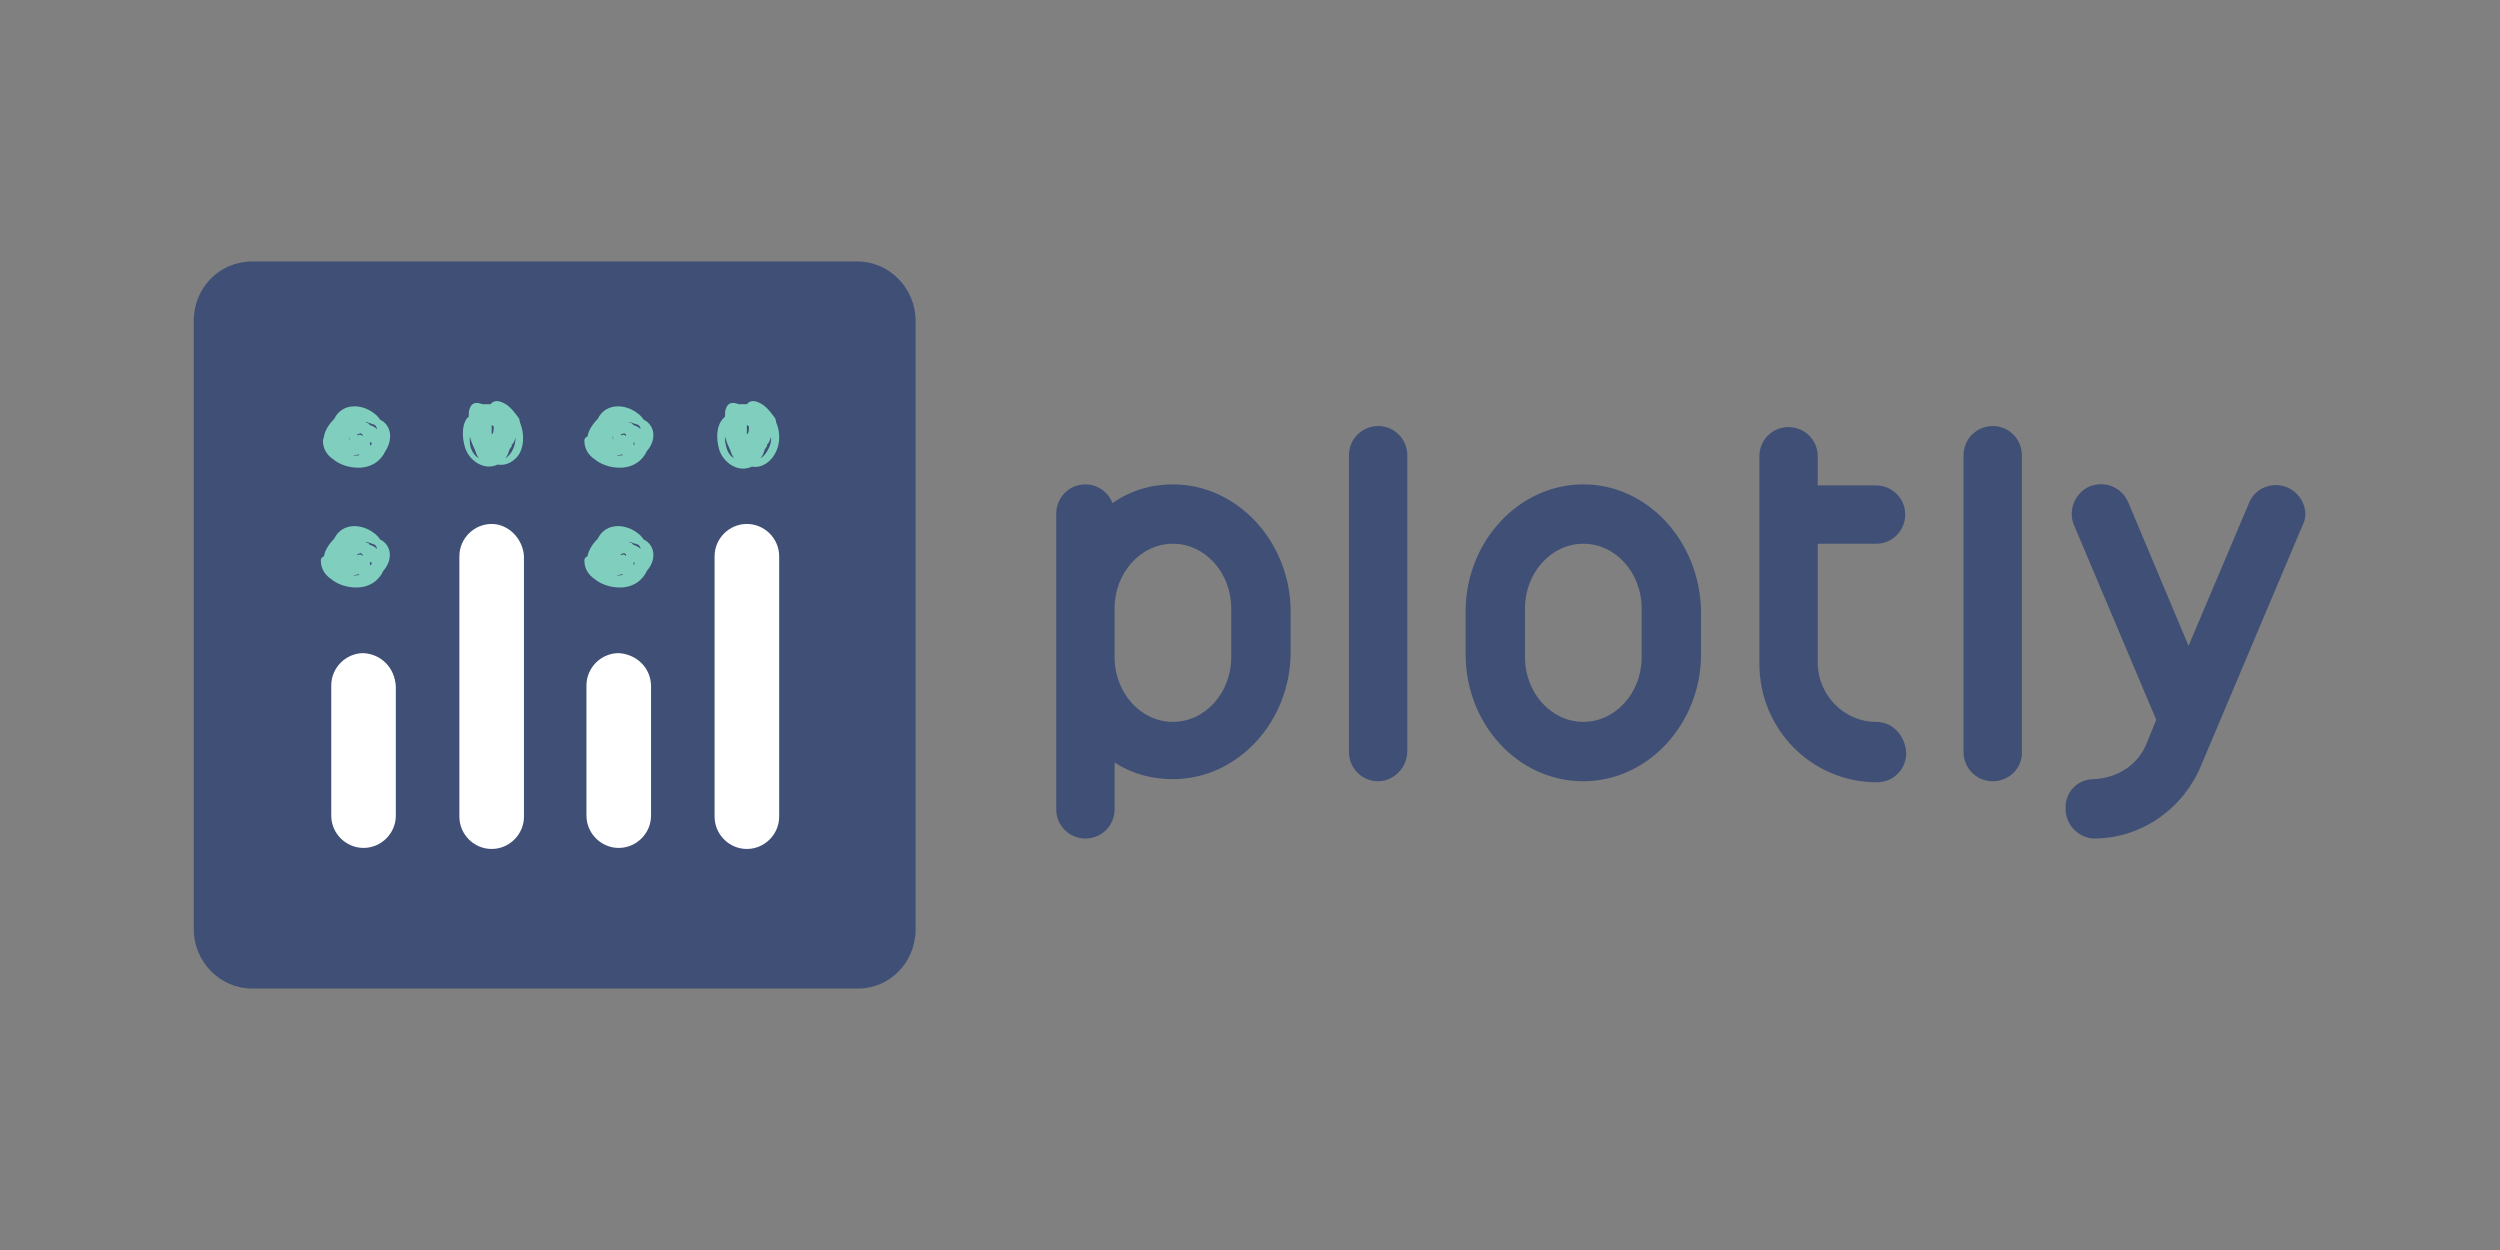 <?xml version="1.0" encoding="utf-8"?>
<!-- Generator: Adobe Illustrator 23.0.4, SVG Export Plug-In . SVG Version: 6.00 Build 0)  -->
<svg version="1.1" id="Layer_1" xmlns="http://www.w3.org/2000/svg" xmlns:xlink="http://www.w3.org/1999/xlink" x="0px" y="0px"
	 viewBox="0 0 240 120" style="enable-background:new 0 0 240 120;" xml:space="preserve">
<rect x="0" y="0" width="240" height="120" fill="#808080" stroke="none"/>
<style type="text/css">
	.st0{fill-rule:evenodd;clip-rule:evenodd;fill:#3F4F75;}
	.st1{fill-rule:evenodd;clip-rule:evenodd;fill:#80CFBE;}
	.st2{fill-rule:evenodd;clip-rule:evenodd;fill:#FFFFFF;}
</style>
<g>
	<path class="st0" d="M82.4,94.9H24.2c-3.1,0-5.6-2.6-5.6-5.7V30.8c0-3.2,2.5-5.7,5.6-5.7h58.1c3.1,0,5.6,2.6,5.6,5.7v58.4
		C87.9,92.4,85.4,94.9,82.4,94.9"/>
	<path class="st1" d="M36,52.3c0.1,0.1,0.2,0.3,0.2,0.4c-0.2-0.2-0.4-0.3-0.7-0.4c-0.1-0.1-0.1-0.2-0.3-0.2l0,0c0,0-0.1-0.1-0.1-0.1
		C35.5,52.1,35.7,52.2,36,52.3 M33.9,55.2c0.2,0,0.4,0,0.5-0.1c0,0,0.1,0.1,0.1,0.1C34.3,55.2,34.1,55.3,33.9,55.2L33.9,55.2
		 M34.6,53.1c0.1,0,0.1,0.1,0.2,0.1c0,0.1,0,0.1,0,0.2c-0.1-0.2-0.3-0.2-0.5-0.1l0-0.1L34.6,53.1C34.5,53,34.6,53,34.6,53.1
		 M33.5,53.3c0,0.1,0,0.3,0.1,0.4C33.5,53.6,33.5,53.4,33.5,53.3 M35.6,54.3c0-0.1-0.1-0.1-0.1-0.2c0-0.1,0.1-0.1,0.1-0.2
		C35.7,54,35.7,54.1,35.6,54.3 M36.7,51.9c-0.1,0-0.1-0.1-0.2-0.1c-0.2-0.3-0.4-0.5-0.7-0.7c-1.1-0.8-2.8-0.9-3.6,0.4
		c0,0.1-0.1,0.1-0.1,0.2c-0.5,0.5-0.9,1.1-1,1.7c-0.2,0.1-0.3,0.2-0.3,0.4c0,0.8,0.4,1.4,1,1.8c0.6,0.5,1.5,0.8,2.4,0.8
		c1.3,0,2.2-0.7,2.6-1.6l0,0C37.6,53.9,37.7,52.6,36.7,51.9 M36,40.8c0.1,0.1,0.2,0.3,0.2,0.4c-0.2-0.2-0.4-0.3-0.7-0.4
		c-0.1-0.1-0.1-0.2-0.3-0.2l0,0c0,0-0.1-0.1-0.1-0.1C35.5,40.6,35.7,40.7,36,40.8 M33.9,43.7c0.2,0,0.4,0,0.5-0.1
		c0,0,0.1,0.1,0.1,0.1C34.3,43.7,34.1,43.8,33.9,43.7L33.9,43.7 M34.6,41.6c0.1,0,0.1,0.1,0.2,0.1c0,0.1,0,0.1,0,0.2
		c-0.1-0.2-0.3-0.2-0.5-0.1l0-0.1L34.6,41.6C34.5,41.5,34.6,41.5,34.6,41.6 M33.5,41.8c0,0.1,0,0.1,0,0.2c0,0.1,0,0.2,0.1,0.2
		C33.5,42.1,33.5,41.9,33.5,41.8 M35.6,42.8l-0.1-0.2c0-0.1,0.1-0.1,0.1-0.2C35.7,42.5,35.7,42.6,35.6,42.8 M36.7,40.4
		c-0.1,0-0.1-0.1-0.2-0.1c-0.2-0.3-0.4-0.5-0.7-0.7c-1.1-0.8-2.8-0.9-3.6,0.4c0,0.1-0.1,0.1-0.1,0.2c-0.5,0.5-0.9,1.1-1,1.7
		C31.1,42,31,42.2,31,42.3c0,0.8,0.4,1.4,1,1.8c0.6,0.5,1.5,0.8,2.4,0.8c1.3,0,2.2-0.7,2.6-1.6l0,0C37.6,42.4,37.7,41.1,36.7,40.4
		 M61.3,52.3c0.1,0.1,0.2,0.3,0.2,0.4c-0.2-0.2-0.4-0.3-0.7-0.4c-0.1-0.1-0.1-0.2-0.3-0.2l0,0c0,0-0.1-0.1-0.1-0.1
		C60.7,52.1,61,52.2,61.3,52.3 M59.2,55.2c0.2,0,0.4,0,0.5-0.1c0,0,0.1,0.1,0.1,0.1C59.6,55.2,59.4,55.3,59.2,55.2L59.2,55.2
		 M59.9,53.1c0.1,0,0.1,0.1,0.2,0.1c0,0.1,0,0.1,0,0.2c-0.1-0.2-0.3-0.2-0.5-0.1l0-0.1L59.9,53.1C59.8,53,59.8,53,59.9,53.1
		 M58.8,53.3c0,0.1,0,0.3,0.1,0.4C58.8,53.6,58.8,53.4,58.8,53.3 M60.9,54.3c0-0.1-0.1-0.1-0.1-0.2c0-0.1,0.1-0.1,0.1-0.2
		C60.9,54,60.9,54.1,60.9,54.3 M62,51.9c-0.1,0-0.1-0.1-0.2-0.1c-0.2-0.3-0.4-0.5-0.7-0.7c-1.1-0.8-2.8-0.9-3.6,0.4
		c0,0.1-0.1,0.1-0.1,0.2c-0.5,0.5-0.9,1.1-1,1.7c-0.2,0.1-0.3,0.2-0.3,0.4c0,0.8,0.4,1.4,1,1.8c0.6,0.5,1.5,0.8,2.4,0.8
		c1.3,0,2.2-0.7,2.6-1.6l0,0C62.9,53.9,63,52.6,62,51.9 M61.3,40.8c0.1,0.1,0.2,0.3,0.2,0.4c-0.2-0.2-0.4-0.3-0.7-0.4
		c-0.1-0.1-0.1-0.2-0.3-0.2l0,0c0,0-0.1-0.1-0.1-0.1C60.7,40.6,61,40.7,61.3,40.8 M59.2,43.7c0.2,0,0.4,0,0.5-0.1
		c0,0,0.1,0.1,0.1,0.1C59.6,43.7,59.4,43.8,59.2,43.7L59.2,43.7 M59.9,41.6c0.1,0,0.1,0.1,0.2,0.1c0,0.1,0,0.1,0,0.2
		c-0.1-0.2-0.3-0.2-0.5-0.1l0-0.1L59.9,41.6C59.8,41.5,59.8,41.5,59.9,41.6 M58.8,41.8c0,0.1,0.1,0.3,0.1,0.4
		C58.8,42.1,58.8,41.9,58.8,41.8 M60.9,42.8l-0.1-0.2c0-0.1,0.1-0.1,0.1-0.2C60.9,42.5,60.9,42.6,60.9,42.8 M62,40.4
		c-0.1,0-0.1-0.1-0.2-0.1c-0.2-0.3-0.4-0.5-0.7-0.7c-1.1-0.8-2.8-0.9-3.6,0.4c0,0.1-0.1,0.1-0.1,0.2c-0.5,0.5-0.9,1.1-1,1.7
		c-0.2,0.1-0.3,0.2-0.3,0.4c0,0.8,0.4,1.4,1,1.8c0.6,0.5,1.5,0.8,2.4,0.8c1.3,0,2.2-0.7,2.6-1.6l0,0C62.9,42.4,63,41.1,62,40.4"/>
	<path class="st2" d="M34.9,62.7c-1.7,0-3.1,1.4-3.1,3.1v12.5c0,1.7,1.4,3.1,3.1,3.1c1.7,0,3.1-1.4,3.1-3.1V65.9
		C37.9,64.1,36.6,62.8,34.9,62.7 M59.4,62.7c-1.7,0-3.1,1.4-3.1,3.1v12.5c0,1.7,1.4,3.1,3.1,3.1c1.7,0,3.1-1.4,3.1-3.1V65.9
		C62.5,64.1,61.1,62.8,59.4,62.7 M47.2,50.3c-1.7,0-3.1,1.4-3.1,3.1v25c0,1.7,1.4,3.1,3.1,3.1c1.7,0,3.1-1.4,3.1-3.1v-25
		C50.2,51.7,48.8,50.3,47.2,50.3 M71.7,50.3c-1.7,0-3.1,1.4-3.1,3.1v25c0,1.7,1.4,3.1,3.1,3.1c1.7,0,3.1-1.4,3.1-3.1v-25
		C74.8,51.7,73.4,50.3,71.7,50.3"/>
	<path class="st1" d="M73.6,43.4c-0.2,0.3-0.4,0.5-0.6,0.6c0.2-0.2,0.3-0.5,0.4-0.8c0-0.1,0.1-0.1,0.1-0.2c0.1-0.1,0.2-0.2,0.1-0.3
		c0,0,0,0,0,0c0.2-0.1,0.3-0.4,0.4-0.7l0-0.1C74.1,42.4,73.9,42.9,73.6,43.4 M69.6,42.3c0-0.1,0-0.3,0-0.4c0.1,0.4,0.3,0.9,0.5,1.3
		c0.1,0.3,0.2,0.6,0.4,0.8c-0.1-0.1-0.2-0.1-0.3-0.2C69.8,43.4,69.7,42.9,69.6,42.3 M71.7,41.7c0-0.3,0-0.6,0-0.9c0,0,0.1,0,0.1,0.1
		l0.1,0C71.9,41.2,71.9,41.6,71.7,41.7 M74.5,40.5c0-0.2-0.1-0.4-0.2-0.5c-0.3-0.4-0.6-0.8-1-1.1c-0.6-0.4-1.2-0.6-1.6-0.1
		c-0.2,0-0.3,0-0.5,0c-0.1,0-0.2,0-0.3,0c-0.5-0.2-1-0.2-1.2,0.4c-0.1,0.2-0.1,0.5-0.1,0.8c-0.1,0.1-0.2,0.2-0.2,0.2
		C68.7,41,68.8,42.2,69,43c0.3,1.3,1.7,2.3,2.9,1.9c0.1,0,0.2-0.1,0.3-0.1c0.6,0.1,1.3-0.1,1.9-0.8C74.9,43,75,41.7,74.5,40.5
		 M49.1,43.4c-0.2,0.3-0.4,0.5-0.6,0.6c0.2-0.2,0.3-0.5,0.4-0.8c0-0.1,0.1-0.1,0.1-0.2c0.1-0.1,0.2-0.2,0.1-0.3c0,0,0,0,0,0
		c0.2-0.1,0.3-0.4,0.4-0.7l0-0.1C49.5,42.4,49.4,42.9,49.1,43.4 M45.1,42.3c0-0.1,0-0.3,0-0.4c0.1,0.4,0.3,0.9,0.5,1.3
		c0.1,0.3,0.2,0.6,0.4,0.8c-0.1-0.1-0.2-0.1-0.3-0.2C45.3,43.4,45.1,42.9,45.1,42.3 M47.2,41.7c0-0.3,0-0.6,0-0.9c0,0,0.1,0,0.1,0.1
		c0,0,0,0,0.1,0C47.4,41.2,47.4,41.6,47.2,41.7 M49.9,40.5c0-0.2-0.1-0.4-0.2-0.5c-0.3-0.4-0.6-0.8-1-1.1c-0.6-0.4-1.2-0.6-1.6-0.1
		c-0.2,0-0.3,0-0.5,0c-0.1,0-0.2,0-0.3,0c-0.5-0.2-1-0.2-1.2,0.4c-0.1,0.2-0.1,0.5-0.1,0.8c-0.1,0.1-0.2,0.2-0.2,0.2
		c-0.5,0.7-0.4,1.9-0.2,2.6c0.3,1.3,1.7,2.3,2.9,1.9c0.1,0,0.2-0.1,0.3-0.1c0.6,0.1,1.3-0.1,1.9-0.8C50.3,43,50.4,41.7,49.9,40.5"/>
	<g>
		<path class="st0" d="M132.3,75c-1.6,0-2.8-1.3-2.8-2.8c0,0,0,0,0,0V43.7c0-1.6,1.3-2.8,2.8-2.8c1.6,0,2.8,1.3,2.8,2.8v28.4
			C135.1,73.7,133.8,75,132.3,75C132.3,75,132.3,75,132.3,75 M191.3,75c-1.6,0-2.8-1.3-2.8-2.8c0,0,0,0,0,0V43.7
			c0-1.6,1.3-2.8,2.8-2.8c1.6,0,2.8,1.3,2.8,2.8v28.4C194.2,73.7,192.9,75,191.3,75C191.3,75,191.3,75,191.3,75 M118.2,63.1
			c0,3.4-2.5,6.2-5.6,6.2c-3.1,0-5.6-2.8-5.6-6.2v-4.7c0-3.4,2.5-6.2,5.6-6.2c3.1,0,5.6,2.8,5.6,6.2
			C118.2,58.4,118.2,63.1,118.2,63.1z M112.6,46.5c-2.1,0-4.1,0.6-5.8,1.8c-0.4-1.1-1.5-1.8-2.6-1.8c-1.6,0-2.8,1.3-2.8,2.8v28.4
			c0,1.6,1.3,2.8,2.8,2.8c1.6,0,2.8-1.3,2.8-2.8c0,0,0,0,0,0v-4.5c1.7,1.1,3.6,1.6,5.6,1.6c6.2,0,11.3-5.5,11.3-12.2v-4.1
			C123.8,52,118.8,46.5,112.6,46.5z M157.6,63.1c0,3.4-2.5,6.2-5.6,6.2c-3.1,0-5.6-2.8-5.6-6.2v-4.7c0-3.4,2.5-6.2,5.6-6.2
			c3.1,0,5.6,2.8,5.6,6.2C157.6,58.4,157.6,63.1,157.6,63.1z M152,46.5c-6.2,0-11.3,5.5-11.3,12.2v4.1c0,6.7,5,12.2,11.3,12.2
			c6.2,0,11.3-5.5,11.3-12.2v-4.1C163.2,52,158.2,46.5,152,46.5z M180.1,69.3c-3.1,0-5.6-2.6-5.6-5.7V52.2h5.6
			c1.6,0,2.8-1.3,2.8-2.8c0-1.6-1.3-2.8-2.8-2.8h-5.6v-2.8c0-1.6-1.3-2.8-2.8-2.8c-1.6,0-2.8,1.3-2.8,2.8c0,0,0,0,0,0v19.9
			c0,6.3,5,11.4,11.3,11.4c1.6,0,2.8-1.3,2.8-2.8c0,0,0,0,0,0C182.9,70.6,181.7,69.3,180.1,69.3 M219.6,46.8c-1.4-0.6-3.1,0-3.7,1.5
			c0,0,0,0,0,0L210.1,62l-5.8-13.8c-0.6-1.4-2.2-2.1-3.7-1.5c0,0,0,0,0,0c-1.4,0.6-2.1,2.3-1.5,3.7l7.9,18.7l-0.9,2.2
			c-0.8,2.1-2.8,3.4-5.1,3.5c-1.6,0-2.8,1.3-2.7,2.9c0,1.5,1.3,2.8,2.8,2.8h0.1c4.5-0.1,8.4-2.9,10.1-7l9.8-23.2
			C221.7,49.1,221,47.4,219.6,46.8"/>
	</g>
</g>
</svg>
